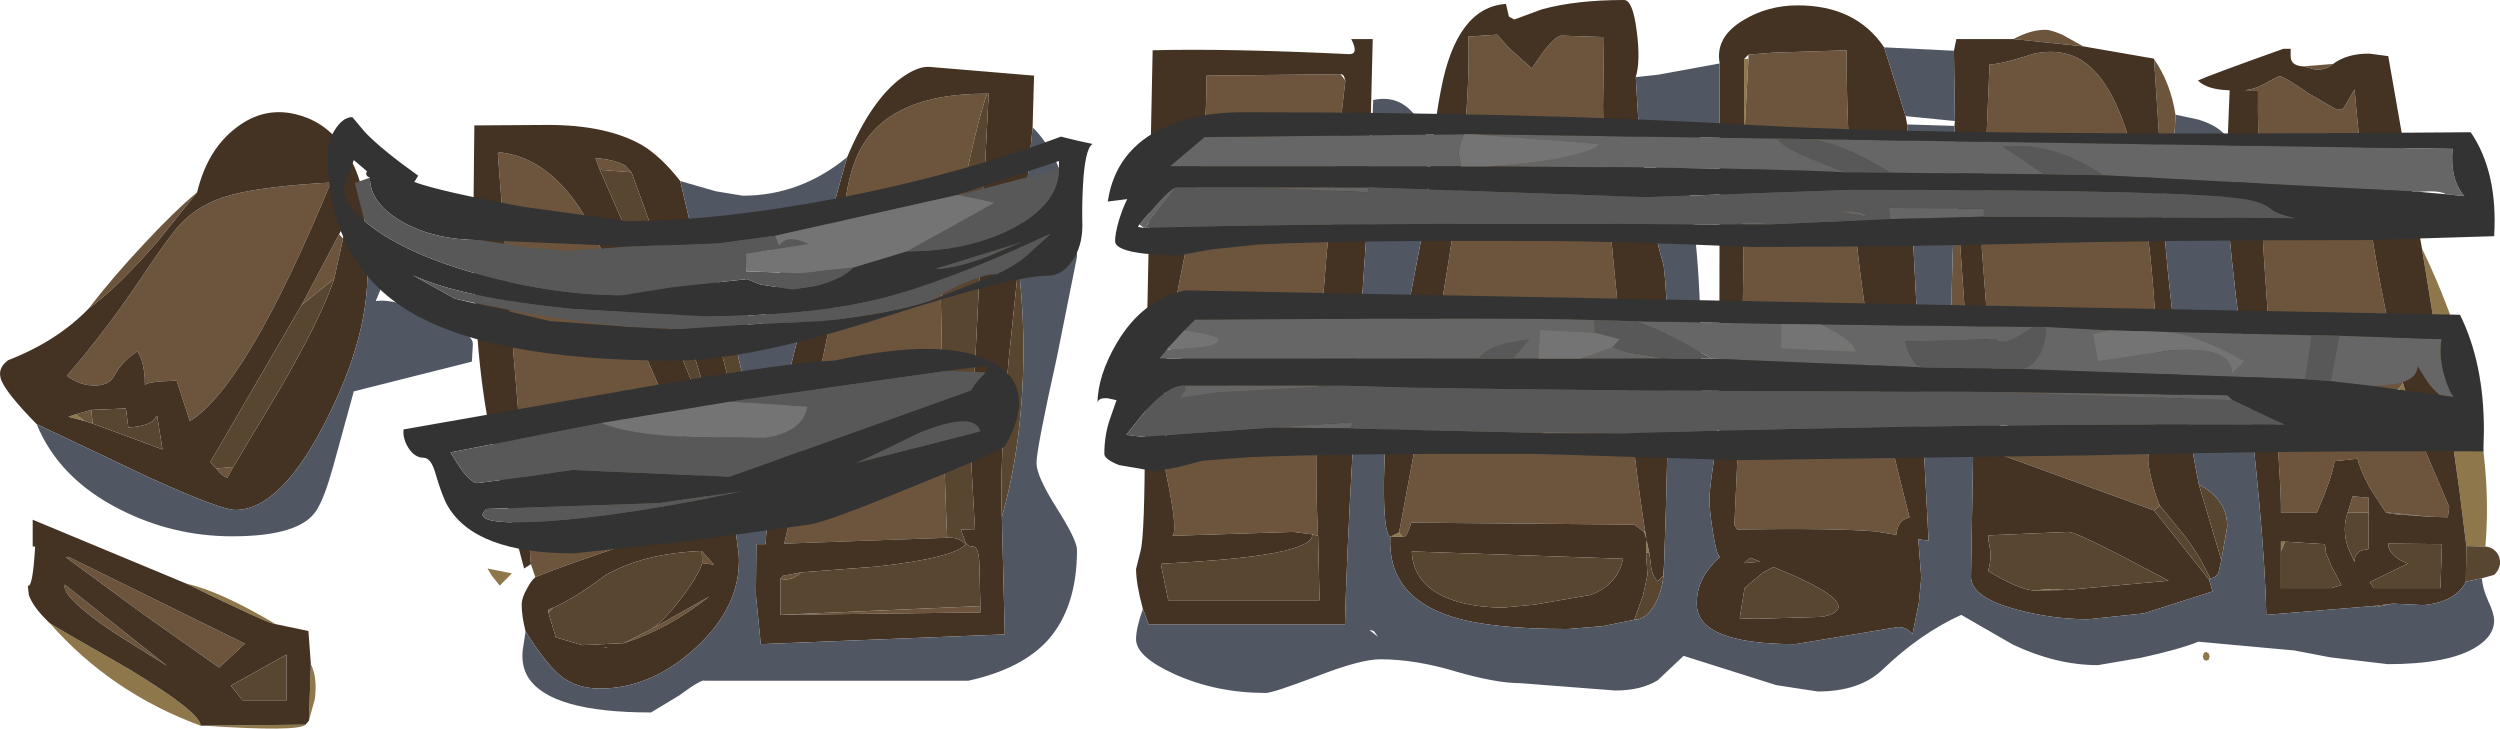 <?xml version="1.0" encoding="UTF-8" standalone="no"?>
<svg xmlns:ffdec="https://www.free-decompiler.com/flash" xmlns:xlink="http://www.w3.org/1999/xlink" ffdec:objectType="frame" height="74.65px" width="256.15px" xmlns="http://www.w3.org/2000/svg">
  <g transform="matrix(1.0, 0.0, 0.0, 1.0, 1.35, -0.05)">
    <use ffdec:characterId="1267" height="74.65" transform="matrix(1.0, 0.0, 0.0, 1.0, -1.35, 0.05)" width="256.15" xlink:href="#sprite0"/>
    <use ffdec:characterId="212" height="45.2" transform="matrix(1.0, 0.0, 0.0, 1.0, 32.2, 11.55)" width="222.05" xlink:href="#sprite1"/>
  </g>
  <defs>
    <g id="sprite0" transform="matrix(1.0, 0.0, 0.0, 1.0, 1.35, -0.05)">
      <use ffdec:characterId="1266" height="74.65" transform="matrix(1.0, 0.0, 0.0, 1.0, -1.35, 0.05)" width="256.15" xlink:href="#shape0"/>
    </g>
    <g id="shape0" transform="matrix(1.0, 0.0, 0.0, 1.0, 1.35, -0.05)">
      <path d="M244.85 39.3 L247.15 46.25 245.3 44.15 244.45 39.85 244.85 39.3 M246.8 25.5 Q251.05 34.3 252.6 42.95 253.85 49.9 253.3 56.05 L251.35 56.0 250.65 50.35 Q249.6 42.45 246.8 25.5 M177.35 6.1 L177.8 6.05 177.4 13.55 177.35 13.55 177.35 6.1 M167.2 54.4 L167.35 55.3 167.1 54.55 167.2 54.4 M142.35 55.05 L141.1 55.05 142.0 54.6 142.35 55.05 M167.3 56.65 L167.35 55.35 167.65 56.75 167.3 56.65 M232.35 56.55 L232.35 55.55 232.8 55.55 232.35 56.55 M224.7 66.85 L224.95 67.0 225.05 67.3 224.95 67.65 224.7 67.75 224.45 67.65 224.35 67.3 224.45 67.0 Q224.55 66.85 224.7 66.85 M210.35 60.5 L207.0 60.55 208.85 60.4 210.35 60.5 M73.5 50.45 L73.6 51.8 73.35 50.8 73.5 50.45 M7.35 43.2 L5.65 42.75 6.4 42.5 7.35 43.2 M26.9 64.0 Q26.45 64.1 17.75 59.85 21.15 60.6 26.9 64.0 M3.75 63.9 Q4.25 64.25 11.85 68.6 19.2 73.05 19.2 74.4 10.05 71.05 3.75 63.9 M19.45 74.4 L29.95 74.3 Q29.25 75.05 19.45 74.4 M30.3 73.9 L30.5 68.1 Q31.2 69.5 30.9 71.7 L30.3 73.9 M54.95 62.7 L54.85 62.85 54.85 62.5 54.95 62.7 M49.05 59.05 L48.6 58.3 51.1 58.8 49.85 60.05 49.05 59.05" fill="#8e774a" fill-rule="evenodd" stroke="none"/>
      <path d="M244.85 39.3 L244.45 39.85 242.4 41.7 245.3 44.15 247.15 46.25 249.6 52.0 249.45 53.05 247.6 53.0 243.1 52.55 241.5 50.1 Q240.45 48.15 240.2 47.05 L237.85 47.3 Q237.6 48.95 236.05 52.55 L232.35 52.55 Q232.45 50.25 231.2 34.6 229.9 18.1 230.0 9.3 L228.65 9.3 Q229.9 9.15 231.0 8.45 L232.15 7.85 Q232.65 7.85 235.15 9.6 L238.1 11.3 Q238.7 11.3 238.85 11.0 L239.9 9.2 Q241.35 26.3 244.85 39.3 M204.95 4.05 Q206.7 3.1 208.25 3.1 208.75 3.1 209.95 3.6 L212.1 4.8 204.95 4.05 M219.35 6.1 Q221.05 8.55 221.55 11.8 221.5 14.75 220.8 16.45 L220.1 17.5 219.35 6.1 M234.65 6.85 L237.7 6.6 Q236.95 7.3 235.75 7.15 L234.65 6.85 M203.15 44.35 L201.7 25.45 202.5 6.65 Q203.65 6.65 207.05 5.55 210.4 4.85 212.65 6.75 219.45 12.45 219.85 43.05 219.35 43.05 219.0 44.65 L218.75 47.0 Q218.75 47.75 219.1 49.2 219.45 50.7 219.95 51.85 L219.35 52.35 203.25 46.5 Q204.85 42.55 204.6 42.05 L203.15 44.35 M199.05 18.85 L200.85 44.55 Q198.5 44.0 198.3 38.5 L198.6 32.45 Q198.6 27.1 199.05 18.85 M177.8 6.05 L177.8 5.65 180.25 5.45 187.85 5.2 Q187.85 20.5 190.25 34.8 191.55 42.4 194.3 53.05 L193.7 53.3 Q193.05 53.75 192.95 54.85 L190.8 54.5 Q186.6 54.15 176.65 54.3 L176.35 53.85 176.85 43.05 Q177.35 32.8 177.35 14.3 L177.4 13.55 177.8 6.05 M142.0 54.6 L146.15 32.35 Q149.4 13.8 149.1 3.8 L152.05 3.6 153.25 4.95 155.6 7.05 156.75 5.4 Q158.05 3.7 158.65 3.7 L163.0 3.85 162.9 10.95 Q162.9 17.3 164.7 34.05 166.2 48.15 167.2 54.4 L167.1 54.55 166.1 53.8 143.25 53.6 Q142.75 55.3 142.35 55.05 L142.0 54.6 M239.2 52.55 L239.7 50.9 241.35 51.05 241.35 52.55 239.2 52.55 M136.0 7.65 L136.5 8.3 Q135.05 20.7 134.55 26.4 133.1 43.4 133.7 54.95 L133.1 54.8 131.15 54.55 118.8 54.95 118.8 54.9 Q119.35 54.3 118.1 48.45 118.95 41.3 117.9 40.05 L118.05 37.65 119.75 36.85 118.3 35.6 Q118.3 34.85 120.35 24.6 122.4 14.55 122.25 7.8 L136.0 7.65 M103.45 23.3 L103.15 28.65 103.05 26.8 103.45 23.3 M53.5 59.2 L53.05 57.85 50.45 26.55 50.7 27.0 50.45 25.95 49.65 15.75 49.8 15.65 Q54.55 16.15 58.0 21.3 59.8 24.0 61.85 29.65 L67.1 41.8 Q71.1 50.85 71.1 51.4 71.1 53.1 65.05 55.1 55.35 58.35 53.5 59.2 M95.7 55.15 L79.0 55.75 79.95 51.7 Q81.35 44.0 85.3 25.7 84.8 20.45 86.2 16.7 88.8 9.6 99.8 9.65 98.9 11.9 96.9 21.45 L95.05 30.65 95.25 41.0 Q95.5 51.25 95.7 55.15 M99.1 62.15 L99.1 62.8 78.6 63.05 99.1 62.15 M78.6 59.35 L78.85 59.05 80.7 58.7 Q79.75 59.65 78.6 59.35 M60.1 17.45 L59.65 16.25 Q61.7 16.4 62.75 17.05 L63.35 17.7 60.1 17.45 M73.5 50.05 L73.5 50.45 73.35 50.8 73.2 50.05 73.5 50.05 M7.7 31.7 Q10.25 28.4 13.3 25.15 16.45 21.75 18.85 19.75 L14.75 24.85 Q10.6 29.6 7.7 31.7 M35.85 23.75 Q36.2 24.0 36.25 24.7 L36.15 25.7 35.85 23.75 M32.55 18.75 Q23.95 39.55 18.1 43.2 L16.75 39.05 Q13.5 39.15 13.5 39.55 13.5 38.0 13.15 36.9 L12.75 36.05 Q11.2 37.0 10.35 38.55 9.85 39.55 8.35 39.55 6.8 39.55 5.5 38.55 9.4 34.05 12.9 28.85 16.05 24.15 17.1 23.05 19.1 20.9 22.25 20.05 25.5 19.15 32.55 18.75 M33.4 24.05 L33.8 24.5 32.9 28.6 29.55 31.3 33.4 24.05 M6.4 42.5 L8.0 42.05 8.15 43.45 7.35 43.2 6.4 42.5 M22.55 47.9 L21.95 49.0 Q21.45 48.9 20.8 48.05 L22.55 47.9 M21.1 68.45 L13.3 62.95 5.4 57.15 5.65 57.1 23.75 66.0 21.1 68.45 M10.3 64.85 Q4.85 61.15 5.3 59.95 L15.8 68.3 10.3 64.85 M70.6 57.75 L70.55 56.5 71.8 57.9 70.6 57.75 M55.35 62.3 L54.95 62.7 54.85 62.5 55.35 62.3 M62.55 65.95 L65.3 64.55 65.4 64.5 71.35 61.15 Q67.05 64.55 62.55 65.95 M60.85 66.35 L60.85 66.4 60.45 66.35 60.85 66.35" fill="#6c553c" fill-rule="evenodd" stroke="none"/>
      <path d="M247.15 46.25 L244.85 39.3 Q241.35 26.3 239.9 9.2 L238.85 11.0 Q238.7 11.3 238.1 11.3 L235.15 9.6 Q232.65 7.85 232.15 7.85 L231.0 8.45 Q229.9 9.15 228.65 9.3 L230.0 9.3 Q229.9 18.1 231.2 34.6 232.45 50.25 232.35 52.55 L236.05 52.55 Q237.6 48.95 237.85 47.3 L240.2 47.05 Q240.45 48.15 241.5 50.1 L243.1 52.55 243.7 52.7 247.6 53.0 249.45 53.05 249.6 52.0 247.15 46.25 M246.8 25.5 Q249.6 42.45 250.65 50.35 L251.35 56.0 251.3 59.65 Q250.25 61.75 246.95 62.05 L243.8 61.9 241.75 62.15 230.85 63.05 Q230.7 54.05 228.2 34.1 226.1 17.7 226.9 14.25 L227.1 9.3 Q224.8 9.25 223.85 8.3 224.9 7.8 232.6 5.05 L233.35 5.05 233.35 5.8 Q233.35 6.8 234.65 6.85 L235.75 7.15 Q236.95 7.3 237.7 6.6 239.2 5.5 241.45 5.55 L243.35 5.8 246.8 25.5 M115.75 62.45 Q115.05 59.85 115.05 58.35 L115.5 56.55 Q115.95 55.05 115.95 44.4 L116.75 5.2 Q124.4 5.0 136.9 5.6 137.9 5.6 137.1 4.05 L139.3 4.05 138.9 20.5 Q136.8 50.4 136.45 64.05 L116.35 64.05 115.75 62.45 M144.85 21.55 Q145.4 13.7 146.3 9.2 147.9 0.8 152.95 0.45 L153.25 1.75 153.8 2.05 156.65 1.0 Q160.15 0.05 165.05 0.05 165.95 0.05 166.35 3.25 166.75 6.3 166.25 7.95 L166.65 14.7 167.65 20.15 Q167.95 23.3 169.1 27.2 170.0 34.4 169.15 57.85 L169.05 59.1 Q168.95 59.1 168.8 59.3 L168.5 59.6 Q168.1 59.3 167.85 58.35 L167.65 56.75 167.35 55.35 167.3 56.65 167.45 58.95 167.0 61.05 166.1 63.55 162.9 64.2 159.3 64.5 Q151.35 64.5 147.45 63.25 140.8 61.15 141.1 55.05 L142.35 55.05 Q142.75 55.3 143.25 53.6 L166.1 53.8 167.1 54.55 167.35 55.3 167.2 54.4 Q166.2 48.15 164.7 34.05 162.9 17.3 162.9 10.95 L163.0 3.85 158.65 3.7 Q158.05 3.7 156.75 5.4 L155.6 7.05 153.25 4.95 152.05 3.6 149.1 3.8 Q149.4 13.8 146.15 32.35 L142.0 54.6 141.1 55.05 Q140.4 54.7 140.45 49.3 L140.6 43.95 140.75 42.9 144.85 21.55 M174.85 6.55 Q174.35 3.85 177.3 2.1 179.8 0.6 182.85 0.6 188.8 0.6 191.7 4.9 L193.9 11.95 194.05 12.8 196.25 55.45 195.2 55.3 195.5 59.25 195.25 61.85 194.6 65.05 Q194.1 64.3 193.1 64.3 L182.6 66.05 Q172.5 66.05 172.5 61.9 172.5 59.95 173.65 58.45 174.2 57.7 174.9 57.1 174.55 57.05 174.15 54.55 173.8 52.3 173.8 51.25 173.8 50.4 174.1 48.3 174.4 46.0 174.8 44.4 L174.85 13.45 174.85 6.55 M198.85 5.25 L199.1 4.05 204.95 4.05 212.1 4.8 219.3 6.05 219.35 6.1 220.1 17.5 Q220.25 24.7 221.65 35.5 222.75 43.7 223.95 49.7 L226.25 57.45 225.95 58.75 Q225.6 59.3 225.1 59.3 224.0 56.95 222.6 55.1 L219.95 51.85 Q219.45 50.7 219.1 49.2 218.75 47.75 218.75 47.0 L219.0 44.65 Q219.35 43.05 219.85 43.05 219.45 12.45 212.65 6.75 210.4 4.85 207.05 5.55 203.65 6.65 202.5 6.65 L201.7 25.45 203.15 44.35 203.25 46.5 219.35 52.35 225.0 59.45 225.35 60.65 218.3 62.9 212.6 63.5 Q208.95 63.5 205.25 62.5 200.6 61.25 200.6 59.15 L200.85 44.55 199.05 18.85 198.9 12.95 198.95 12.45 198.85 5.25 M243.35 55.75 Q243.35 57.0 245.35 57.8 L241.45 59.7 241.85 60.3 248.7 60.3 248.85 55.8 243.35 55.75 M177.8 5.65 L177.35 6.1 177.35 13.55 177.35 14.3 Q177.35 32.8 176.85 43.05 L176.35 53.85 176.65 54.3 Q186.6 54.15 190.8 54.5 L192.95 54.85 Q193.05 53.75 193.7 53.3 L194.3 53.05 Q191.55 42.4 190.25 34.8 187.85 20.5 187.85 5.2 L180.25 5.45 177.8 5.65 M179.0 57.6 L178.0 57.2 177.35 57.75 179.0 57.6 M180.35 58.15 L179.3 58.7 177.4 60.3 176.9 63.4 178.7 63.45 185.4 63.25 Q190.3 62.15 180.35 58.15 M241.35 52.55 L241.35 51.05 239.7 50.9 239.2 52.55 Q238.6 54.2 239.2 56.1 L239.9 57.65 Q239.85 56.8 240.6 56.45 L241.35 56.3 241.35 52.55 M232.35 56.55 L232.35 60.3 237.55 60.3 238.55 60.0 237.5 58.0 236.95 56.65 Q236.95 55.9 236.75 55.8 L232.8 55.55 232.35 55.55 232.35 56.55 M210.35 60.5 L220.85 59.55 216.1 57.05 Q211.25 54.55 210.6 54.55 L202.4 54.9 Q202.3 55.0 202.5 56.05 202.75 57.25 202.35 58.55 205.5 60.45 207.0 60.55 L210.35 60.5 M136.0 7.65 L122.25 7.8 Q122.4 14.55 120.35 24.6 118.3 34.85 118.3 35.6 L118.05 37.65 117.9 40.05 118.1 48.45 Q119.35 54.3 118.8 54.9 L118.8 54.95 131.15 54.55 133.1 54.8 Q133.35 57.05 117.7 57.8 L117.65 58.15 118.35 61.55 133.85 61.55 133.7 54.95 Q133.1 43.4 134.55 26.4 135.05 20.7 136.5 8.3 L136.35 7.85 Q136.2 7.65 136.0 7.65 M104.45 13.1 L103.45 23.3 103.05 26.8 102.0 36.9 Q101.05 47.6 101.3 53.0 L101.6 65.05 76.6 66.05 76.1 61.0 76.15 55.8 77.1 55.8 77.15 54.9 Q77.85 46.5 78.6 42.35 79.7 36.55 85.45 16.15 87.9 10.3 91.05 8.0 92.6 6.9 93.7 6.9 L93.85 6.9 104.6 7.8 104.45 13.1 M68.35 18.6 L69.3 22.65 Q69.6 25.4 72.6 36.3 L75.6 47.65 Q75.3 52.65 73.85 53.05 L74.35 57.0 Q74.6 62.15 69.9 66.45 65.35 70.6 60.1 70.6 57.8 70.6 56.15 69.35 54.6 68.1 52.5 64.75 52.1 63.15 52.1 62.0 52.1 61.3 52.65 60.35 53.1 59.5 53.5 59.2 55.35 58.35 65.05 55.1 71.1 53.1 71.1 51.4 71.1 50.85 67.1 41.8 L61.85 29.65 Q59.8 24.0 58.0 21.3 54.55 16.15 49.8 15.65 L49.65 15.75 50.45 25.95 50.45 26.55 53.05 57.85 52.35 58.3 Q49.85 49.0 48.85 44.2 47.15 36.0 47.15 22.7 L47.25 12.9 54.75 12.85 Q60.8 12.85 64.4 14.9 66.35 16.05 68.35 18.6 M99.8 9.65 Q88.8 9.6 86.2 16.7 84.8 20.45 85.3 25.7 81.35 44.0 79.95 51.7 L79.0 55.75 95.7 55.15 Q96.85 55.05 97.6 55.8 96.5 57.2 88.5 58.1 L80.7 58.7 78.85 59.05 78.6 59.35 78.6 63.05 99.1 62.8 99.1 62.15 99.0 57.95 Q98.95 56.05 98.35 56.05 97.75 56.05 97.55 55.55 L97.1 54.3 98.55 54.35 98.1 46.25 99.95 9.65 99.8 9.65 M143.3 56.55 Q143.45 60.15 147.55 61.55 149.75 62.3 152.7 62.3 L155.9 62.0 161.65 61.0 Q164.4 59.95 164.95 57.3 L143.3 56.55 M63.35 17.7 L62.75 17.05 Q61.7 16.4 59.65 16.25 L60.1 17.45 67.8 35.0 Q71.3 43.15 73.2 50.05 L73.35 50.8 73.6 51.8 73.5 50.45 73.5 50.05 71.15 41.05 Q68.3 31.1 63.35 17.7 M36.15 25.7 Q37.05 33.1 32.3 42.65 27.55 52.3 22.75 52.3 21.3 52.3 14.1 49.05 L2.4 43.5 Q-0.6 40.45 -1.2 39.05 -1.7 37.8 -0.5 36.95 4.5 35.0 7.7 31.7 10.6 29.6 14.75 24.85 L18.85 19.75 Q19.9 15.35 22.9 13.1 25.85 10.85 29.3 11.85 32.7 12.8 34.6 16.4 36.45 19.95 35.85 23.75 L36.15 25.7 M32.55 18.75 Q25.5 19.15 22.25 20.05 19.1 20.9 17.1 23.05 16.05 24.15 12.9 28.85 9.4 34.05 5.5 38.55 6.8 39.55 8.35 39.55 9.85 39.55 10.35 38.55 11.2 37.0 12.75 36.05 L13.15 36.9 Q13.5 38.0 13.5 39.55 13.5 39.15 16.75 39.05 L18.1 43.2 Q23.95 39.55 32.55 18.75 M33.8 24.5 L33.9 23.1 33.4 24.05 29.55 31.3 20.2 47.4 20.8 48.05 Q21.45 48.9 21.95 49.0 L22.55 47.9 26.95 40.55 Q31.45 32.9 32.9 28.6 L33.8 24.5 M6.4 42.5 L5.65 42.75 7.35 43.2 8.15 43.45 15.3 46.1 14.75 42.65 14.3 43.2 Q13.5 43.75 11.8 43.85 L11.55 41.9 8.0 42.05 6.4 42.5 M28.0 67.15 L27.95 67.15 22.3 70.3 23.5 71.8 28.0 71.8 28.0 67.15 M21.1 68.45 L23.75 66.0 5.65 57.1 5.4 57.15 13.3 62.95 21.1 68.45 M26.9 64.0 L30.25 64.7 30.5 68.1 30.3 73.9 29.95 74.3 19.45 74.4 19.2 74.4 Q19.2 73.05 11.85 68.6 4.25 64.25 3.75 63.9 2.05 62.3 1.6 61.0 L1.5 60.05 Q2.0 60.35 2.25 56.05 L2.0 56.05 2.0 53.3 17.75 59.85 Q26.45 64.1 26.9 64.0 M10.3 64.85 L15.8 68.3 5.3 59.95 Q4.85 61.15 10.3 64.85 M65.4 64.5 Q66.55 63.8 68.25 61.6 70.1 59.25 70.6 57.75 L71.8 57.9 70.55 56.5 Q64.6 56.75 60.75 58.95 57.3 61.5 55.35 62.3 L54.85 62.5 54.85 62.85 55.6 65.35 58.3 66.15 62.55 65.95 Q67.05 64.55 71.35 61.15 L65.4 64.5 M60.85 66.35 L60.45 66.35 60.85 66.4 60.85 66.35" fill="#443222" fill-rule="evenodd" stroke="none"/>
      <path d="M247.6 53.0 L243.7 52.7 243.1 52.55 247.6 53.0 M251.35 56.0 L253.3 56.05 Q254.0 56.1 254.45 56.65 254.85 57.15 254.8 57.85 254.7 58.5 254.2 58.95 L252.95 59.3 251.3 59.65 251.35 56.0 M243.35 55.75 L248.85 55.8 248.7 60.3 241.85 60.3 241.45 59.7 245.35 57.8 Q243.35 57.0 243.35 55.75 M243.8 61.9 L242.15 62.25 241.75 62.15 243.8 61.9 M219.95 51.85 L222.6 55.1 Q224.0 56.95 225.1 59.3 L225.0 59.45 219.35 52.35 219.95 51.85 M226.25 57.45 L223.95 49.7 Q226.85 51.2 226.85 54.0 L226.25 57.45 M166.1 63.55 L167.0 61.05 167.45 58.95 167.3 56.65 167.65 56.75 167.85 58.35 Q168.1 59.3 168.5 59.6 L168.8 59.3 Q168.95 59.1 169.05 59.1 L169.15 57.85 Q169.15 60.2 168.25 61.9 167.35 63.55 166.1 63.55 M180.35 58.15 Q190.3 62.15 185.4 63.25 L178.7 63.45 176.9 63.4 177.4 60.3 179.3 58.7 180.35 58.15 M179.0 57.6 L177.35 57.75 178.0 57.2 179.0 57.6 M241.35 52.55 L241.35 56.3 240.6 56.45 Q239.85 56.8 239.9 57.65 L239.2 56.1 Q238.6 54.2 239.2 52.55 L241.35 52.55 M232.8 55.55 L236.75 55.8 Q236.95 55.9 236.95 56.65 L237.5 58.0 238.55 60.0 237.55 60.3 232.35 60.3 232.35 56.55 232.8 55.55 M207.0 60.55 Q205.5 60.45 202.35 58.55 202.75 57.25 202.5 56.05 202.3 55.0 202.4 54.9 L210.6 54.55 Q211.25 54.55 216.1 57.05 L220.85 59.55 210.35 60.5 208.85 60.4 207.0 60.55 M133.1 54.8 L133.7 54.95 133.85 61.55 118.35 61.55 117.65 58.15 117.7 57.8 Q133.35 57.05 133.1 54.8 M103.15 28.65 Q103.95 36.6 103.0 44.5 102.4 49.25 101.3 53.0 101.05 47.6 102.0 36.9 L103.05 26.8 103.15 28.65 M69.3 22.65 L71.05 25.8 73.2 31.8 74.7 38.4 Q75.85 44.2 75.6 47.65 L72.6 36.3 Q69.6 25.4 69.3 22.65 M95.7 55.15 Q95.5 51.25 95.25 41.0 L95.05 30.65 96.9 21.45 Q98.9 11.9 99.8 9.65 L99.95 9.65 98.1 46.25 98.55 54.35 97.1 54.3 97.55 55.55 Q97.75 56.05 98.35 56.05 98.95 56.05 99.0 57.95 L99.1 62.15 78.6 63.05 78.6 59.35 Q79.75 59.65 80.7 58.7 L88.5 58.1 Q96.5 57.2 97.6 55.8 96.85 55.05 95.7 55.15 M143.3 56.55 L164.95 57.3 Q164.4 59.95 161.65 61.0 L155.9 62.0 152.7 62.3 Q149.75 62.3 147.55 61.55 143.45 60.15 143.3 56.55 M60.1 17.45 L63.35 17.7 Q68.3 31.1 71.15 41.05 L73.5 50.05 73.2 50.05 Q71.3 43.15 67.8 35.0 L60.1 17.45 M29.55 31.3 L32.9 28.6 Q31.45 32.9 26.95 40.55 L22.55 47.9 20.8 48.05 20.2 47.4 29.55 31.3 M8.0 42.05 L11.55 41.9 11.8 43.85 Q13.5 43.75 14.3 43.2 L14.75 42.65 15.3 46.1 8.15 43.45 8.0 42.05 M28.0 67.15 L28.0 71.8 23.5 71.8 22.3 70.3 27.95 67.15 28.0 67.15 M70.6 57.75 Q70.1 59.25 68.25 61.6 66.55 63.8 65.4 64.5 L65.3 64.55 62.55 65.95 58.3 66.15 55.6 65.35 54.85 62.85 54.95 62.7 55.35 62.3 Q57.3 61.5 60.75 58.95 64.6 56.75 70.55 56.5 L70.6 57.75" fill="#594631" fill-rule="evenodd" stroke="none"/>
      <path d="M252.95 59.3 Q253.0 60.3 253.6 61.65 254.2 62.9 254.2 63.65 254.2 65.2 252.35 66.35 249.55 68.1 243.3 68.1 L237.4 67.4 233.75 66.7 223.9 65.8 Q221.9 66.6 218.0 67.45 L213.6 68.2 Q209.35 68.2 204.9 66.1 L199.6 63.05 Q195.4 64.95 191.55 68.65 189.2 70.9 184.9 70.9 L180.65 70.25 171.15 67.25 168.5 69.75 Q166.8 70.8 164.15 70.8 L154.45 70.05 Q151.95 70.05 147.8 68.85 143.65 67.6 140.05 67.6 138.05 67.6 133.55 69.35 129.05 71.05 128.35 71.05 123.3 71.05 119.05 69.15 115.05 67.35 115.05 65.55 115.05 64.4 115.75 62.45 L116.35 64.05 136.45 64.05 Q136.8 50.4 138.9 20.5 L139.35 10.3 Q141.85 9.75 143.5 11.7 144.95 13.3 144.95 15.25 L144.85 21.55 140.75 42.9 139.1 40.8 138.95 42.8 140.6 43.95 140.45 49.3 Q140.4 54.7 141.1 55.05 140.8 61.15 147.45 63.25 151.35 64.5 159.3 64.5 L162.9 64.2 166.1 63.55 Q167.35 63.55 168.25 61.9 169.15 60.2 169.15 57.85 170.0 34.4 169.1 27.2 167.95 23.3 167.65 20.15 168.6 18.9 168.25 16.85 168.05 15.3 167.5 14.55 L166.65 14.7 166.25 7.95 168.55 7.7 174.85 6.55 174.85 13.45 170.85 14.8 Q172.9 24.3 172.9 35.7 L173.0 39.8 Q173.4 43.35 174.8 44.4 174.4 46.0 174.1 48.3 173.8 50.4 173.8 51.25 173.8 52.3 174.15 54.55 174.55 57.05 174.9 57.1 174.2 57.7 173.65 58.45 172.5 59.95 172.5 61.9 172.5 66.05 182.6 66.05 L193.1 64.3 Q194.1 64.3 194.6 65.05 L195.25 61.85 195.5 59.25 195.2 55.3 196.25 55.45 194.05 12.8 198.9 12.95 199.05 18.85 Q198.6 27.1 198.6 32.45 L198.3 38.5 Q198.5 44.0 200.85 44.55 L200.6 59.15 Q200.6 61.25 205.25 62.5 208.95 63.5 212.6 63.5 L218.3 62.9 225.35 60.65 225.0 59.45 225.1 59.3 Q225.6 59.3 225.95 58.75 L226.25 57.45 226.85 54.0 Q226.85 51.2 223.95 49.7 222.75 43.7 221.65 35.5 220.25 24.7 220.1 17.5 L220.8 16.45 Q221.5 14.75 221.55 11.8 L223.9 12.3 Q226.15 13.0 226.9 14.25 226.1 17.7 228.2 34.1 230.7 54.05 230.85 63.05 L241.75 62.15 242.15 62.25 243.8 61.9 246.95 62.05 Q250.25 61.75 251.3 59.65 L252.95 59.3 M191.7 4.9 L198.85 5.25 198.95 12.45 193.9 11.95 191.7 4.9 M104.45 13.1 Q107.1 15.65 108.3 21.05 109.0 24.15 109.0 26.35 L106.95 36.6 Q104.85 46.05 104.85 47.5 104.85 48.85 106.95 52.15 109.0 55.4 109.0 56.4 109.0 62.25 106.05 65.6 103.35 68.6 97.85 69.8 L70.85 69.8 Q70.55 69.6 68.25 71.3 L65.35 73.05 Q55.1 73.05 52.8 69.5 52.05 68.35 52.2 66.7 L52.5 64.75 Q54.6 68.1 56.15 69.35 57.8 70.6 60.1 70.6 65.35 70.6 69.9 66.45 74.6 62.15 74.35 57.0 L73.85 53.05 Q75.3 52.65 75.6 47.65 75.85 44.2 74.7 38.4 L73.2 31.8 75.35 32.1 75.1 34.8 Q75.55 36.65 77.2 32.0 L79.35 25.8 77.65 25.7 Q75.95 25.8 76.1 26.65 74.95 28.0 74.1 28.05 L73.25 26.95 Q72.2 25.8 71.05 25.8 L69.3 22.65 68.35 18.6 72.0 19.65 74.75 20.1 Q80.65 20.1 85.45 16.15 79.7 36.55 78.6 42.35 77.85 46.5 77.15 54.9 L77.1 55.8 76.15 55.8 76.1 61.0 76.6 66.05 101.6 65.05 101.3 53.0 Q102.4 49.25 103.0 44.5 103.95 36.6 103.15 28.65 L103.45 23.3 104.45 13.1 M139.85 65.3 L139.4 64.7 138.95 64.6 139.85 65.3 M36.15 25.7 Q36.85 25.35 37.5 24.95 38.05 26.55 38.05 27.85 38.05 28.85 37.15 30.9 39.05 30.6 43.05 32.35 47.1 34.1 47.1 35.3 L47.0 37.1 34.9 40.15 32.8 47.8 Q31.9 51.05 31.1 52.3 29.45 55.0 22.45 55.0 16.35 55.0 10.95 52.25 4.7 49.1 2.4 43.5 L14.1 49.05 Q21.3 52.3 22.75 52.3 27.55 52.3 32.3 42.65 37.05 33.1 36.15 25.7" fill="#505763" fill-rule="evenodd" stroke="none"/>
    </g>
    <g id="sprite1" transform="matrix(1.0, 0.0, 0.0, 1.0, -2.2, 0.05)">
      <use ffdec:characterId="211" height="45.2" transform="matrix(1.0, 0.0, 0.0, 1.0, 2.2, -0.05)" width="222.05" xlink:href="#shape1"/>
    </g>
    <g id="shape1" transform="matrix(1.0, 0.0, 0.0, 1.0, -2.2, 0.05)">
      <path d="M208.35 22.85 L218.8 23.2 Q218.5 25.05 219.15 27.15 219.65 28.75 220.05 29.1 L218.65 28.95 Q217.6 28.05 217.1 27.15 L216.35 25.95 Q216.35 27.35 214.1 27.8 L211.8 28.0 207.45 27.5 208.35 22.85 M204.85 27.3 L175.6 26.25 Q176.7 26.25 177.5 25.0 178.3 23.75 178.3 21.95 L184.75 22.3 183.1 22.7 183.6 25.45 191.1 24.35 Q197.35 23.85 197.35 26.7 L198.6 25.45 Q193.55 22.6 190.4 22.45 L205.5 22.8 204.85 27.3 M165.75 26.1 L144.05 25.2 140.95 23.45 Q138.05 21.95 136.0 21.35 L151.15 21.65 151.15 24.15 158.8 24.5 Q158.7 23.7 156.95 22.6 L155.25 21.7 176.9 21.95 Q174.0 24.1 173.1 23.2 L163.85 23.45 164.3 24.7 Q164.9 26.0 165.75 26.1 M139.55 25.2 L130.6 25.2 133.85 24.05 Q135.1 24.55 136.85 24.75 L139.55 25.2 M126.25 25.2 L123.65 25.2 125.35 23.2 123.0 23.6 Q120.85 24.2 120.1 25.2 L87.4 25.2 88.2 24.25 89.3 24.25 92.35 23.95 Q93.55 23.65 93.5 23.25 93.45 22.8 90.0 22.3 L91.1 21.2 109.6 21.1 Q128.8 21.05 132.0 21.25 L132.05 22.55 126.45 22.25 126.25 25.2 M219.25 8.35 Q218.8 8.05 217.6 8.05 L216.45 8.1 184.15 6.4 Q179.55 3.4 175.5 3.4 L173.85 3.45 178.05 6.3 162.3 6.15 Q156.95 2.85 153.85 2.7 L219.95 3.7 Q219.65 6.8 221.15 8.55 L219.25 8.35 M157.6 6.1 Q151.1 5.75 135.5 5.6 L121.15 5.5 Q128.0 5.0 130.9 4.05 132.35 3.6 132.45 3.2 L119.35 2.2 150.85 2.65 Q150.85 3.3 154.25 4.75 L157.6 6.1 M118.35 5.5 L88.5 5.5 92.05 2.5 118.65 2.2 Q118.2 3.2 118.1 4.2 L118.35 5.5 M108.85 7.65 L108.9 8.15 97.35 7.65 108.85 7.65 M89.15 7.65 L85.95 11.8 85.85 11.8 85.4 11.45 87.0 9.55 Q88.7 7.65 89.15 7.65 M146.2 11.45 Q149.0 11.0 149.7 11.45 L146.2 11.45 M162.25 10.9 L162.2 9.75 171.85 9.85 171.9 10.65 162.25 10.9 M172.3 28.6 L196.85 28.95 197.4 29.45 172.3 28.6 M134.9 32.85 L126.8 32.85 126.8 32.7 134.9 32.85 M107.1 32.35 L99.05 32.25 107.25 31.7 107.1 32.35 M90.0 27.95 L105.85 27.95 93.5 28.65 89.55 29.2 Q90.35 28.2 90.0 27.95 M158.5 10.1 Q159.85 10.2 159.85 10.65 L157.1 10.1 158.5 10.1" fill="#666666" fill-rule="evenodd" stroke="none"/>
      <path d="M218.65 28.95 L220.05 29.1 Q219.65 28.75 219.15 27.15 218.5 25.05 218.8 23.2 L208.35 22.85 205.5 22.8 190.4 22.45 184.75 22.3 178.3 21.95 176.9 21.95 155.25 21.7 151.15 21.65 136.0 21.35 132.0 21.25 Q128.8 21.05 109.6 21.1 L91.1 21.2 90.0 22.3 88.2 24.25 87.4 25.2 120.1 25.2 123.65 25.2 126.25 25.2 130.6 25.2 139.55 25.2 144.05 25.2 165.75 26.1 175.6 26.25 204.85 27.3 207.45 27.5 211.8 28.0 218.65 28.95 M216.45 8.1 L219.25 8.35 221.15 8.55 Q219.65 6.8 219.95 3.7 L153.85 2.7 150.85 2.65 119.35 2.2 118.65 2.2 92.05 2.5 88.5 5.5 118.35 5.5 121.15 5.5 135.5 5.6 Q151.1 5.75 157.6 6.1 L162.3 6.15 178.05 6.3 184.15 6.4 216.45 8.1 M221.8 2.0 Q224.6 6.1 224.2 12.65 L211.05 13.05 Q189.65 13.05 176.65 13.4 163.6 13.75 148.1 13.75 133.9 13.15 126.95 13.15 106.5 13.05 97.6 13.5 L92.8 14.0 89.2 14.65 86.0 14.45 Q82.9 14.1 82.9 13.15 82.9 12.4 83.3 11.0 83.75 9.6 84.15 8.85 L82.15 9.1 Q82.95 3.75 88.05 1.45 91.4 -0.05 95.9 -0.05 126.0 -0.05 148.95 1.3 169.05 2.45 221.8 2.0 M223.15 32.5 L223.1 34.7 Q203.8 34.6 182.95 35.1 L146.6 35.6 125.85 34.95 Q105.4 34.9 96.6 35.3 L91.9 35.65 89.4 36.3 87.05 36.75 83.3 36.1 Q81.8 35.5 81.8 34.95 81.8 33.1 82.35 31.45 L83.05 29.45 82.1 29.25 Q81.1 29.2 81.1 29.8 81.1 26.95 83.1 23.55 85.75 19.1 90.1 18.2 L220.7 20.7 Q223.15 25.65 223.15 32.5 M171.9 10.65 L203.8 10.8 Q202.0 10.45 201.2 9.8 200.45 9.15 198.6 8.85 192.3 7.9 158.4 7.9 L137.3 8.65 108.85 7.65 97.35 7.65 89.15 7.65 Q88.7 7.65 87.0 9.55 L85.4 11.45 85.35 11.5 85.25 11.7 85.85 11.8 85.95 11.8 Q106.2 11.2 146.2 11.45 L149.7 11.45 162.25 10.9 171.9 10.65 M197.4 29.45 L196.85 28.95 172.3 28.6 Q120.05 28.5 105.85 27.95 L90.0 27.95 Q88.35 27.95 86.05 30.5 L84.05 33.0 85.65 33.2 85.85 33.2 99.05 32.25 107.1 32.35 126.25 32.8 126.8 32.85 134.9 32.85 Q169.9 31.8 202.7 31.95 L197.4 29.45 M80.6 3.2 Q79.8 3.65 79.6 7.65 79.5 9.65 79.55 11.55 79.55 13.7 78.5 15.2 77.45 16.7 76.0 16.7 72.4 16.7 58.9 21.05 45.35 25.4 37.6 25.4 18.5 25.4 10.1 20.05 2.2 14.95 2.2 4.0 2.2 3.05 2.9 1.85 3.75 0.45 4.75 0.45 L6.1 2.05 Q7.85 3.85 11.5 6.45 L11.1 7.1 Q13.85 8.1 22.35 9.65 L32.9 11.1 Q42.2 11.1 54.25 8.8 66.75 6.4 77.35 2.45 L79.0 2.85 80.6 3.2 M61.55 14.2 Q68.0 14.2 72.6 11.75 77.15 9.25 77.15 5.75 L77.15 4.95 66.65 8.45 48.1 12.6 42.2 13.4 33.25 13.7 17.9 13.05 Q13.2 13.05 9.9 11.2 6.55 9.3 6.55 6.65 6.0 6.45 6.25 6.0 L4.9 4.85 4.2 6.65 3.85 7.8 Q3.85 9.35 6.0 11.1 9.7 14.3 17.65 16.55 25.35 18.7 32.45 18.7 L37.35 17.9 45.2 17.05 46.55 17.6 49.85 18.1 52.25 17.75 Q54.85 17.1 56.1 15.85 L61.55 14.2 M64.5 16.0 Q66.65 15.95 69.95 14.7 L73.35 13.25 64.5 16.0 M64.0 19.25 L70.75 16.55 Q72.25 15.9 73.6 14.85 L76.3 12.4 Q65.25 17.5 58.85 19.05 51.65 20.85 40.65 20.85 L27.25 20.1 Q15.9 18.95 10.95 16.65 L15.25 19.05 25.0 21.35 36.7 22.2 38.55 22.15 45.0 21.7 52.9 21.35 Q59.95 20.6 64.0 19.25 M30.25 31.8 L14.8 34.8 15.8 36.4 Q16.95 37.95 17.55 37.95 L22.45 37.3 27.3 36.6 43.4 37.3 68.15 28.45 Q68.5 27.8 69.0 27.3 L69.65 26.6 69.9 25.9 65.65 26.45 43.45 29.6 30.25 31.8 M70.4 25.6 Q75.05 28.15 71.6 34.2 69.55 35.35 61.7 38.5 53.35 41.95 51.55 42.2 L39.45 43.85 27.45 45.15 Q17.3 45.15 14.5 40.25 13.95 39.3 13.25 36.9 12.8 35.35 12.05 35.35 11.15 35.35 10.5 34.35 9.9 33.4 10.0 32.45 L30.45 28.85 Q49.05 25.55 54.15 25.4 65.55 22.9 70.4 25.6 M69.1 32.65 Q68.5 30.5 62.75 32.85 56.85 35.75 56.3 35.9 L69.1 32.65 M18.45 40.6 L18.1 41.1 Q17.9 42.45 26.6 41.7 34.2 41.0 44.9 38.75 L36.15 40.0 18.45 40.6" fill="#333333" fill-rule="evenodd" stroke="none"/>
      <path d="M207.45 27.5 L204.85 27.3 205.5 22.8 208.35 22.85 207.45 27.5 M175.6 26.25 L165.75 26.1 Q164.9 26.0 164.3 24.7 L163.85 23.45 173.1 23.2 Q174.0 24.1 176.9 21.95 L178.3 21.95 Q178.3 23.75 177.5 25.0 176.7 26.25 175.6 26.25 M144.05 25.2 L139.55 25.2 136.85 24.75 Q135.1 24.55 133.85 24.05 L134.6 23.2 132.05 22.55 132.0 21.25 136.0 21.35 Q138.05 21.95 140.95 23.45 L144.05 25.2 M123.65 25.2 L120.1 25.2 Q120.85 24.2 123.0 23.6 L125.35 23.2 123.65 25.2 M184.15 6.4 L178.05 6.3 173.85 3.45 175.5 3.4 Q179.55 3.4 184.15 6.4 M162.3 6.15 L157.6 6.1 154.25 4.75 Q150.85 3.3 150.85 2.65 L153.85 2.7 Q156.95 2.85 162.3 6.15 M108.85 7.65 L137.3 8.65 158.4 7.9 Q192.3 7.9 198.6 8.85 200.45 9.15 201.2 9.8 202.0 10.45 203.8 10.8 L171.9 10.65 171.85 9.85 162.2 9.75 162.25 10.9 149.7 11.45 Q149.0 11.0 146.2 11.45 106.2 11.2 85.95 11.8 L89.15 7.65 97.35 7.65 108.9 8.15 108.85 7.65 M197.4 29.45 L202.7 31.95 Q169.9 31.8 134.9 32.85 L126.8 32.7 126.25 32.8 107.1 32.35 107.25 31.7 99.05 32.25 85.85 33.2 85.65 33.2 84.05 33.0 86.05 30.5 Q88.35 27.95 90.0 27.95 90.35 28.2 89.55 29.2 L93.5 28.65 105.85 27.95 Q120.05 28.5 172.3 28.6 L197.4 29.45 M158.5 10.1 L157.1 10.1 159.85 10.65 Q159.85 10.2 158.5 10.1 M77.15 5.75 Q77.15 9.25 72.6 11.75 68.0 14.2 61.55 14.2 L70.6 9.2 66.9 8.45 77.15 5.75 M56.1 15.85 Q54.85 17.1 52.25 17.75 L49.85 18.1 46.55 17.6 45.2 17.05 37.35 17.9 32.45 18.7 Q25.35 18.7 17.65 16.55 9.7 14.3 6.0 11.1 L5.0 7.2 6.55 6.65 Q6.55 9.3 9.9 11.2 13.2 13.05 17.9 13.05 L23.1 13.85 26.8 14.15 33.25 13.7 42.2 13.4 48.1 12.6 48.45 13.6 Q48.9 13.1 49.3 13.0 50.1 12.8 51.5 13.45 L45.1 14.45 45.1 16.25 50.6 16.45 56.1 15.85 M64.5 16.0 L73.35 13.25 69.95 14.7 Q66.65 15.95 64.5 16.0 M70.75 16.55 Q69.4 16.5 66.55 17.85 L64.0 19.25 Q59.95 20.6 52.9 21.35 L45.0 21.7 38.55 22.15 Q29.15 22.15 15.25 19.05 L10.95 16.65 Q15.9 18.95 27.25 20.1 L40.65 20.85 Q51.65 20.85 58.85 19.05 65.25 17.5 76.3 12.4 L73.6 14.85 Q72.25 15.9 70.75 16.55 M30.25 31.8 Q34.05 33.25 41.5 33.25 L47.0 33.3 Q50.9 32.8 51.4 30.1 L43.45 29.6 65.65 26.45 69.65 26.6 69.0 27.3 Q68.5 27.8 68.15 28.45 L43.4 37.3 27.3 36.6 22.45 37.3 17.55 37.95 Q16.95 37.95 15.8 36.4 L14.8 34.8 30.25 31.8 M69.1 32.65 L56.3 35.9 Q56.85 35.75 62.75 32.85 68.5 30.5 69.1 32.65 M18.45 40.6 L36.15 40.0 44.9 38.75 Q34.2 41.0 26.6 41.7 17.9 42.45 18.1 41.1 L18.45 40.6" fill="#585858" fill-rule="evenodd" stroke="none"/>
      <path d="M130.6 25.2 L126.25 25.2 126.45 22.25 132.05 22.55 134.6 23.2 133.85 24.05 130.6 25.2 M88.2 24.25 L90.0 22.3 Q93.45 22.8 93.5 23.25 93.55 23.65 92.35 23.95 L89.3 24.25 88.2 24.25 M151.15 21.65 L155.25 21.7 156.95 22.6 Q158.7 23.7 158.8 24.5 L151.15 24.15 151.15 21.65 M184.75 22.3 L190.4 22.45 Q193.55 22.6 198.6 25.45 L197.35 26.7 Q197.35 23.85 191.1 24.35 L183.6 25.45 183.1 22.7 184.75 22.3 M121.15 5.5 L118.35 5.5 118.1 4.2 Q118.2 3.2 118.65 2.2 L119.35 2.2 132.45 3.2 Q132.35 3.6 130.9 4.05 128.0 5.0 121.15 5.5 M61.55 14.2 L56.1 15.85 50.6 16.45 45.1 16.25 45.1 14.45 51.5 13.45 Q50.1 12.8 49.3 13.0 48.9 13.1 48.45 13.6 L48.1 12.6 66.65 8.45 66.9 8.45 70.6 9.2 61.55 14.2 M43.45 29.6 L51.4 30.1 Q50.9 32.8 47.0 33.3 L41.5 33.25 Q34.05 33.25 30.25 31.8 L43.45 29.6" fill="#747474" fill-rule="evenodd" stroke="none"/>
    </g>
  </defs>
</svg>
